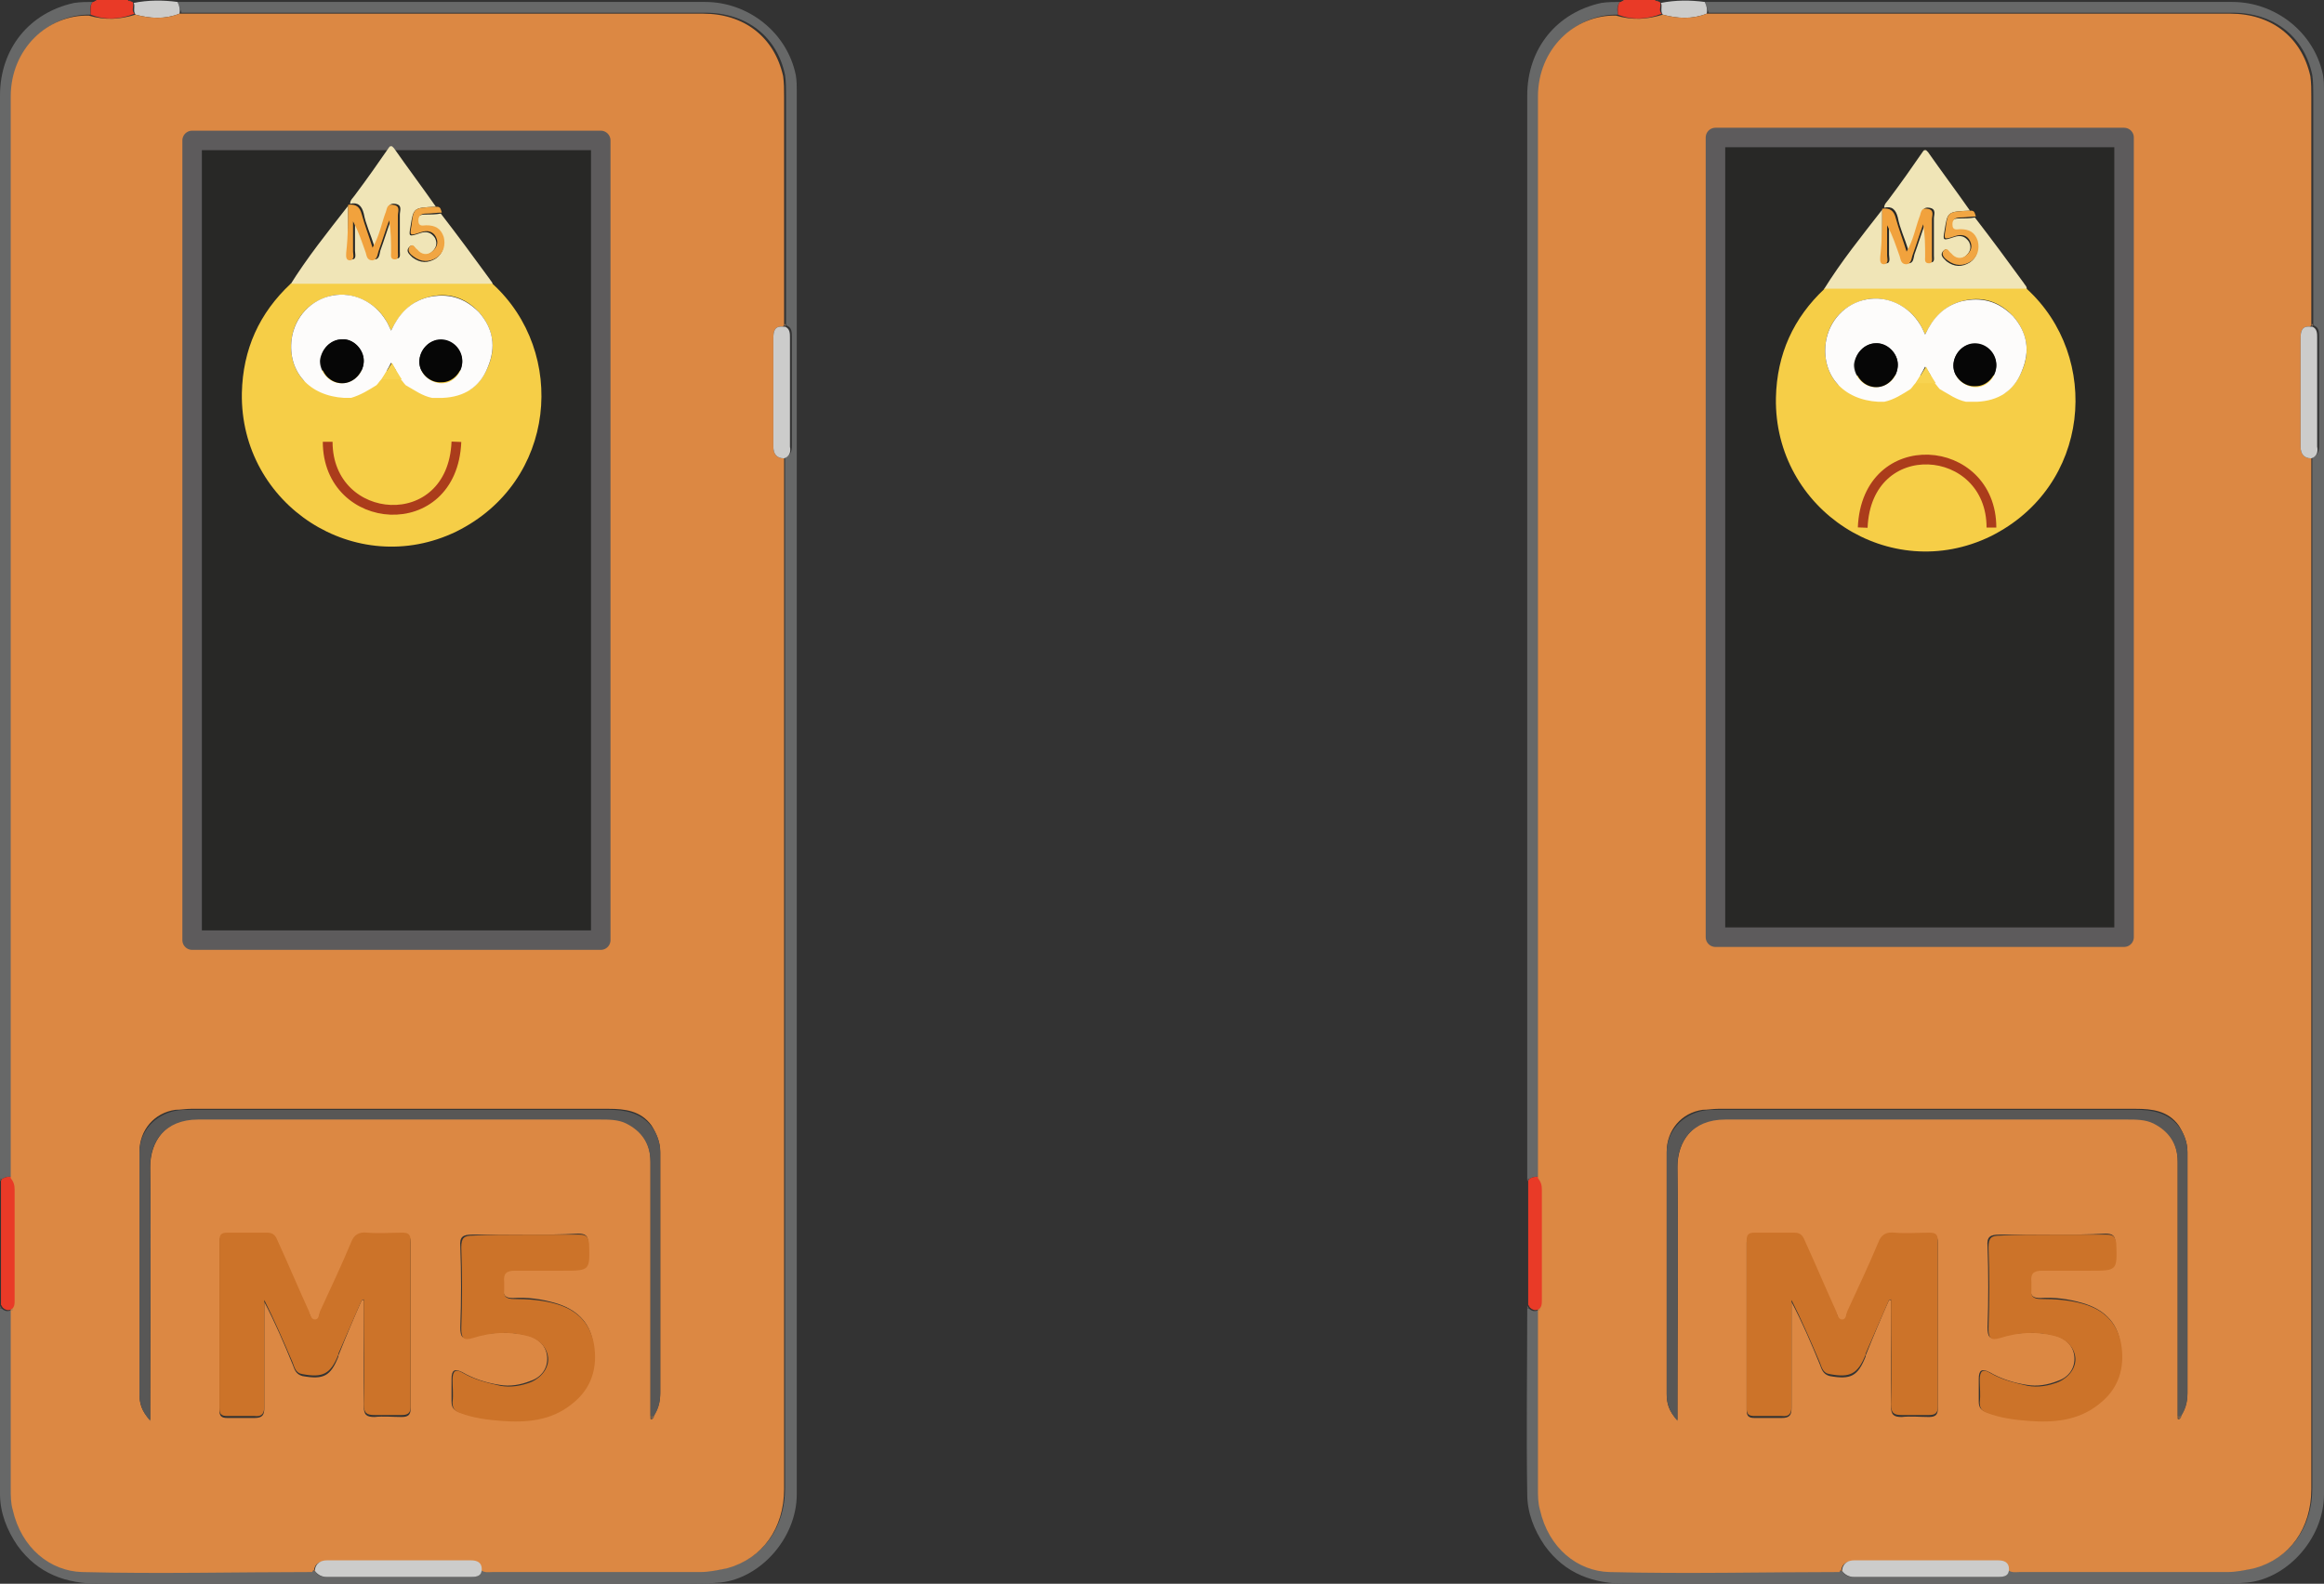 <?xml version="1.0" encoding="utf-8"?>
<!-- Generator: Adobe Illustrator 23.1.1, SVG Export Plug-In . SVG Version: 6.00 Build 0)  -->
<svg version="1.1" xmlns="http://www.w3.org/2000/svg" xmlns:xlink="http://www.w3.org/1999/xlink" x="0px" y="0px"
	 viewBox="0 0 238.3 162.4" style="enable-background:new 0 0 238.3 162.4;" xml:space="preserve">
<rect x="0" y="0" width="238.3" height="162.4" fill="#333333" stroke="none"/>
<style type="text/css">
	.st0{fill:#676868;}
	.st1{fill:#E93A27;}
	.st2{fill:#CCCCCB;}
	.st3{fill:#7A6451;}
	.st4{fill:#595A5A;}
	.st5{fill:#DC8843;}
	.st6{fill:#917259;}
	.st7{fill:#BD7F4D;}
	.st8{fill:#151515;}
	.st9{fill:#CC7329;}
	.st10{fill:#585756;}
	.st11{fill:#282826;stroke:#5D5B5C;stroke-width:2;stroke-linecap:round;stroke-linejoin:round;stroke-miterlimit:10;}
	.st12{display:none;opacity:0.48;}
	.st13{fill:#F0E5B7;}
	.st14{fill:#F6CE47;}
	.st15{fill:#F1A23D;}
	.st16{fill:#F1A643;}
	.st17{fill:#FDFCFB;}
	.st18{fill:#060606;}
	.st19{fill:#F8D350;}
	.st20{fill:none;stroke:#AB3C1B;stroke-miterlimit:10;}
</style>
<g id="Layer_1">
	<g>
		<path class="st0" d="M18.2,0.2c0.3,0,0.7,0,1,0c17.7,0,35.4,0,53.1,0c4.4,0,8.4,3.1,9.3,7.5c0.1,0.6,0.1,1.1,0.1,1.7
			c0,47.9,0,95.9,0,143.8c0,4.7-4,8.9-8.2,9.1c-1.1,0.1-2.2,0.1-3.2,0.1c-20,0-40.1,0-60.1,0c-3.4,0-6.3-1-8.4-3.9
			c-1.1-1.6-1.8-3.4-1.8-5.3c-0.1-6.3,0-12.7,0-19c0.1,0,0.1,0,0.2,0c0.2,0.2,0.5,0.3,0.8,0.2c0.1,0,0.2,0,0.2,0c0,6,0,12.1,0,18.1
			c0,0.7,0.1,1.5,0.2,2.2c0.9,3.9,3.8,6.3,7.1,6.4c7.8,0.2,15.7,0,23.6,0c0.1,0,0.1,0,0.2,0c0.3,0.5,0.7,0.6,1.2,0.6
			c4.9,0,9.9,0,14.8,0c0.5,0,1-0.1,1.1-0.8c0.4,0.2,0.8,0.2,1.2,0.2c7.1,0,14.2,0,21.3,0c0.9,0,1.9-0.1,2.8-0.4
			c3.6-1,5.8-4.1,5.8-8.1c0-35.2,0-70.5,0-105.7c0.6-0.2,0.7-0.7,0.7-1.2c0-3.8,0-7.5,0-11.2c0-0.4,0-0.9-0.5-1.1
			c-0.1-0.1-0.1-0.1-0.1-0.2c0-7.8,0-15.6,0-23.4c0-0.7,0-1.4-0.1-2.1c-0.8-3.9-3.9-6.4-8.2-6.4c-14.4,0-28.7,0-43.1,0
			c-3.6,0-7.1,0-10.6,0C18.5,1,18.4,0.6,18.2,0.2z"/>
		<path class="st0" d="M0,120.9c0-0.4,0-0.7,0-1.1c0-36.7,0-73.3,0-110C0,5,3,1.3,7.6,0.3c0.7-0.1,1.3-0.1,1.9-0.1
			C9.2,0.6,9.2,1,9.3,1.5c-4.2-0.1-8,3.4-8,8.3c0,37,0,73.9,0,110.9c-0.4-0.1-0.8,0-1.1,0.2C0.1,120.9,0.1,120.9,0,120.9z"/>
		<path class="st1" d="M0.2,120.9c0.3-0.2,0.7-0.3,1.1-0.2c0.3,0.3,0.4,0.7,0.4,1.2c0,3.8,0,7.5,0,11.3c0,0.4,0,0.8-0.4,1
			c-0.1,0-0.2,0.1-0.2,0.1c-0.3,0.1-0.6,0-0.8-0.2c-0.1-0.1-0.1-0.2-0.2-0.3c0-4.2,0-8.5,0-12.7C0.1,121.1,0.1,121,0.2,120.9z"/>
		<path class="st1" d="M9.3,1.5c0-0.4-0.1-0.9,0.2-1.3c0.1,0,0.2,0,0.2-0.1c0.1,0,0.1,0,0.2-0.1c1.1,0,2.2,0,3.2,0l0.1,0.1h0.1
			c0.1,0,0.2,0.1,0.3,0.1c0.2,0.4-0.2,0.9,0.2,1.2C12.3,2,10.8,2.1,9.3,1.5z"/>
		<path class="st2" d="M13.9,1.5c-0.3-0.4,0-0.9-0.2-1.2c1.5-0.3,3-0.3,4.5-0.1c0.2,0.4,0.3,0.8,0.2,1.2C16.9,2,15.4,1.9,13.9,1.5z"
			/>
		<path class="st3" d="M10,0.1c-0.1,0-0.1,0-0.2,0.1C9.8,0.1,9.9,0.1,10,0.1z"/>
		<path class="st3" d="M13.4,0.1L13.4,0.1L13.2,0C13.3,0,13.3,0,13.4,0.1z"/>
		<path class="st4" d="M0.2,120.9c-0.1,0.1-0.1,0.2-0.2,0.2c0-0.1,0-0.2,0-0.3C0.1,120.9,0.1,120.9,0.2,120.9z"/>
		<path class="st4" d="M0,133.9c0.1,0.1,0.1,0.2,0.2,0.3c-0.1,0-0.1,0-0.2,0C0,134.1,0,134,0,133.9z"/>
		<path class="st5" d="M13.9,1.5c1.5,0.4,3,0.5,4.5-0.1c3.6,0,7.1,0,10.6,0c14.4,0,28.7,0,43.1,0c4.2,0,7.3,2.4,8.2,6.4
			c0.1,0.7,0.1,1.4,0.1,2.1c0,7.8,0,15.6,0,23.4c0,0.1-0.1,0.1-0.1,0.2c-0.9-0.1-1,0.5-1,1.2c0,3.7,0,7.4,0,11.1
			c0,0.7,0.3,1.2,1.1,1.2c0,35.2,0,70.5,0,105.7c0,4-2.2,7.1-5.8,8.1c-0.9,0.2-1.9,0.4-2.8,0.4c-7.1,0-14.2,0-21.3,0
			c-0.4,0-0.8,0.1-1.2-0.2c-0.1-0.7-0.5-0.9-1.1-0.9c-4.9,0-9.8,0-14.8,0c-0.6,0-1.1,0.2-1.2,0.9c-0.1,0-0.1,0.1-0.2,0.2
			c-7.8,0-15.7,0.2-23.6,0c-3.2-0.1-6.2-2.4-7.1-6.4c-0.2-0.7-0.2-1.4-0.2-2.2c0-6,0-12.1,0-18.1c0-0.1,0-0.1,0-0.2
			c0.4-0.2,0.4-0.6,0.4-1c0-3.8,0-7.5,0-11.3c0-0.5-0.1-0.8-0.4-1.2c0-37,0-73.9,0-110.9c0-4.9,3.8-8.4,8-8.3
			C10.8,2.1,12.3,2,13.9,1.5z M66.7,145.2c0,0.1,0,0.3,0,0.3c0.2,0.1,0.3-0.1,0.3-0.3c0.5-0.7,0.7-1.5,0.7-2.4c0-8.2,0-16.5,0-24.7
			c0-1-0.4-1.9-0.9-2.7c-1.1-1.5-2.7-1.7-4.4-1.7c-14.3,0-28.5,0-42.8,0c-0.5,0-1.1,0.1-1.6,0.1c-2.2,0.3-3.7,2.1-3.7,4.3
			c0,8.3,0,16.5,0,24.8c0,1,0.2,1.8,1.1,2.7c0-0.6,0-1,0-1.4c0-8.1,0.1-16.3,0-24.5c0-2.7,1.6-5,4.9-5c13.8,0,27.5,0,41.3,0
			c0.9,0,1.8,0,2.6,0.4c1.6,0.8,2.5,2.1,2.5,4C66.7,127.9,66.7,136.6,66.7,145.2z M20.2,55.1c0,13.3,0,26.7,0,40
			c0,1,0.3,1.2,1.2,1.2c12.9,0,25.8,0,38.7,0c0.9,0,1.2-0.2,1.2-1.2c0-26.6,0-53.3,0-79.9c0-1-0.2-1.2-1.2-1.2
			c-12.9,0-25.8,0-38.7,0c-0.9,0-1.3,0.2-1.3,1.2C20.2,28.6,20.2,41.8,20.2,55.1z M37.1,133.3c0.1,0,0.2,0,0.2,0.1c0,0.4,0,0.7,0,1
			c0,3.3,0,6.5,0,9.8c0,0.9,0.3,1.1,1.1,1.1c0.9-0.1,1.9,0,2.8,0c0.6,0,0.9-0.2,0.9-0.8c0-5.7,0-11.4,0-17.1c0-0.7-0.3-0.9-0.9-0.8
			c-1.2,0-2.3,0.1-3.5,0c-0.8,0-1.3,0.2-1.7,1c-1,2.4-2.1,4.8-3.2,7.1c-0.1,0.3-0.1,0.8-0.5,0.8s-0.4-0.5-0.6-0.8
			c-1.1-2.4-2.2-4.8-3.2-7.2c-0.2-0.5-0.4-0.9-1.1-0.9c-1.4,0-2.8,0-4.1,0c-0.5,0-0.8,0.2-0.8,0.8c0,5.7,0,11.5,0,17.2
			c0,0.6,0.2,0.8,0.8,0.8c0.9,0,1.9,0,2.8,0c0.8,0,1-0.3,1-1c0-3.3,0-6.6,0-9.9c0-0.3,0-0.7,0-1c1.1,2.1,2,4.2,2.9,6.4
			c0.2,0.5,0.3,1,1,1.2c2.2,0.4,2.9,0,3.7-2V139C35.5,137,36.3,135.1,37.1,133.3z M53.8,126.6c-1.8,0-3.6,0-5.4,0
			c-0.9,0-1.3,0.2-1.2,1.2c0.1,2.8,0.1,5.5,0,8.3c0,1,0.2,1.3,1.2,1c1.8-0.5,3.7-0.6,5.6-0.2c1.2,0.3,2,1.1,2.1,2.2
			c0.1,1.1-0.5,2.1-1.7,2.5c-1,0.4-2.1,0.6-3.2,0.4c-1.3-0.2-2.6-0.6-3.8-1.3c-0.8-0.4-1.1-0.2-1.1,0.7c0,0.8,0,1.5,0,2.3
			c0,0.6,0.2,0.9,0.8,1.1c1.4,0.5,2.8,0.7,4.2,0.8c2.6,0.2,5.1,0,7.2-1.7c2.1-1.6,2.6-3.8,2.3-6.2c-0.3-2.2-1.8-3.5-3.9-4.1
			c-1.4-0.4-2.8-0.6-4.3-0.5c-0.7,0-1-0.2-1-0.9c0-0.2,0-0.5,0-0.8c-0.1-0.9,0.2-1.2,1.1-1.2c1.6,0.1,3.3,0,4.9,0
			c2.8,0,2.8,0,2.7-2.8c0-0.7-0.3-0.9-1-0.9C57.6,126.6,55.7,126.6,53.8,126.6z"/>
		<path class="st2" d="M32.3,160.9c0.1-0.6,0.6-0.9,1.2-0.9c4.9,0,9.8,0,14.8,0c0.6,0,1.1,0.2,1.1,0.9s-0.5,0.8-1.1,0.8
			c-4.9,0-9.9,0-14.8,0c-0.5,0-0.9-0.2-1.2-0.6C32.3,161.1,32.3,161,32.3,160.9z"/>
		<path class="st2" d="M80.4,47c-0.8,0-1.1-0.5-1.1-1.2c0-3.7,0-7.4,0-11.1c0-0.7,0.1-1.3,1-1.2c0.1,0,0.1,0,0.2,0
			c0.5,0.2,0.5,0.7,0.5,1.1c0,3.8,0,7.5,0,11.2C81.1,46.3,81,46.8,80.4,47z"/>
		<path class="st6" d="M80.6,33.4c-0.1,0-0.1,0-0.2,0c0-0.1,0-0.1,0.1-0.2C80.5,33.3,80.6,33.3,80.6,33.4z"/>
		<path class="st7" d="M1.3,134.2c0,0.1,0,0.1,0,0.2c-0.1,0-0.2,0-0.2,0C1.1,134.3,1.2,134.2,1.3,134.2z"/>
		<path class="st7" d="M32.3,160.9c0,0.1,0,0.1,0,0.2c-0.1,0-0.1,0-0.2,0C32.2,161,32.3,161,32.3,160.9z"/>
		<path class="st8" d="M20.2,55.1c0-13.3,0-26.5,0-39.8c0-1,0.3-1.2,1.3-1.2c12.9,0,25.8,0,38.7,0c0.9,0,1.2,0.2,1.2,1.2
			c0,26.6,0,53.3,0,79.9c0,1-0.3,1.2-1.2,1.2c-12.9,0-25.8,0-38.7,0c-1,0-1.2-0.2-1.2-1.2C20.2,81.8,20.2,68.4,20.2,55.1z"/>
		<path class="st9" d="M37.1,133.3c-0.8,1.8-1.6,3.7-2.4,5.5v0.1c-0.8,2-1.6,2.4-3.7,2c-0.7-0.1-0.8-0.7-1-1.2
			c-0.9-2.1-1.8-4.2-2.9-6.4c0,0.3,0,0.7,0,1c0,3.3,0,6.6,0,9.9c0,0.7-0.2,1.1-1,1c-0.9,0-1.9,0-2.8,0c-0.6,0-0.8-0.2-0.8-0.8
			c0-5.7,0-11.5,0-17.2c0-0.6,0.2-0.8,0.8-0.8c1.4,0,2.8,0,4.1,0c0.7,0,0.9,0.4,1.1,0.9c1.1,2.4,2.1,4.8,3.2,7.2
			c0.1,0.3,0.2,0.8,0.6,0.8s0.4-0.5,0.5-0.8c1.1-2.4,2.2-4.7,3.2-7.1c0.3-0.8,0.8-1.1,1.7-1c1.2,0.1,2.3,0,3.5,0
			c0.6,0,0.9,0.1,0.9,0.8c0,5.7,0,11.4,0,17.1c0,0.6-0.3,0.8-0.9,0.8c-0.9,0-1.9,0-2.8,0c-0.8,0-1.1-0.2-1.1-1.1
			c0.1-3.3,0-6.5,0-9.8c0-0.4,0-0.7,0-1C37.3,133.3,37.2,133.3,37.1,133.3z"/>
		<path class="st9" d="M53.8,126.6c1.9,0,3.8,0,5.6,0c0.7,0,0.9,0.2,1,0.9c0.1,2.8,0.1,2.8-2.7,2.8c-1.6,0-3.3,0-4.9,0
			c-0.9,0-1.2,0.3-1.1,1.2c0,0.2,0,0.5,0,0.8c-0.1,0.7,0.3,0.9,1,0.9c1.4,0,2.9,0.1,4.3,0.5c2.1,0.6,3.5,1.9,3.9,4.1
			c0.4,2.4-0.2,4.6-2.3,6.2c-2.1,1.7-4.7,1.9-7.2,1.7c-1.4-0.1-2.9-0.3-4.2-0.8c-0.6-0.2-0.8-0.5-0.8-1.1c0.1-0.8,0-1.5,0-2.3
			c0-0.9,0.3-1.2,1.1-0.7c1.2,0.7,2.5,1,3.8,1.3c1.1,0.2,2.2,0,3.2-0.4c1.1-0.5,1.8-1.5,1.7-2.5s-0.9-1.9-2.1-2.2
			c-1.9-0.5-3.7-0.4-5.6,0.2c-1,0.3-1.2,0-1.2-1c0.1-2.8,0.1-5.5,0-8.3c0-1,0.3-1.2,1.2-1.2C50.2,126.6,52,126.6,53.8,126.6z"/>
		<path class="st10" d="M66.7,145.2c0-8.7,0-17.3,0-26c0-1.9-0.9-3.2-2.5-4c-0.8-0.4-1.8-0.4-2.6-0.4c-13.8,0-27.5,0-41.3,0
			c-3.4,0-5,2.3-4.9,5c0.1,8.1,0,16.3,0,24.5c0,0.4,0,0.8,0,1.4c-0.8-0.9-1.1-1.8-1.1-2.7c0-8.3,0-16.5,0-24.8
			c0-2.2,1.6-3.9,3.7-4.3c0.5-0.1,1.1-0.1,1.6-0.1c14.3,0,28.5,0,42.8,0c1.7,0,3.3,0.3,4.4,1.7c0.6,0.8,0.9,1.7,0.9,2.7
			c0,8.2,0,16.5,0,24.7c0,0.9-0.2,1.6-0.7,2.4C67,145.2,66.9,145.2,66.7,145.2z"/>
		<path class="st3" d="M66.7,145.2c0.1,0,0.2,0,0.4,0c-0.1,0.2-0.1,0.3-0.3,0.3C66.7,145.5,66.8,145.3,66.7,145.2z"/>
	</g>
	<rect x="19.7" y="14.4" class="st11" width="41.9" height="82"/>
	<g class="st12">
	</g>
	<g id="Layer_3">
	</g>
	<g>
		<path class="st0" d="M174.8,0.2c0.3,0,0.7,0,1,0c17.7,0,35.4,0,53.1,0c4.4,0,8.4,3.1,9.3,7.5c0.1,0.6,0.1,1.1,0.1,1.7
			c0,47.9,0,95.9,0,143.8c0,4.7-4,8.9-8.2,9.1c-1.1,0.1-2.2,0.1-3.2,0.1c-20,0-40.1,0-60.1,0c-3.4,0-6.3-1-8.4-3.9
			c-1.1-1.6-1.8-3.4-1.8-5.3c-0.1-6.3,0-12.7,0-19c0.1,0,0.1,0,0.2,0c0.2,0.2,0.5,0.3,0.8,0.2c0.1,0,0.2,0,0.2,0c0,6,0,12.1,0,18.1
			c0,0.7,0.1,1.5,0.2,2.2c0.9,3.9,3.8,6.3,7.1,6.4c7.8,0.2,15.7,0,23.6,0c0.1,0,0.1,0,0.2,0c0.3,0.5,0.7,0.6,1.2,0.6
			c4.9,0,9.9,0,14.8,0c0.5,0,1-0.1,1.1-0.8c0.4,0.2,0.8,0.2,1.2,0.2c7.1,0,14.2,0,21.3,0c0.9,0,1.9-0.1,2.8-0.4
			c3.6-1,5.8-4.1,5.8-8.1c0-35.2,0-70.5,0-105.7c0.6-0.2,0.7-0.7,0.7-1.2c0-3.8,0-7.5,0-11.2c0-0.4,0-0.9-0.5-1.1
			c-0.1-0.1-0.1-0.1-0.1-0.2c0-7.8,0-15.6,0-23.4c0-0.7,0-1.4-0.1-2.1c-0.8-3.9-3.9-6.4-8.2-6.4c-14.4,0-28.7,0-43.1,0
			c-3.6,0-7.1,0-10.6,0C175.1,1,175,0.6,174.8,0.2z"/>
		<path class="st0" d="M156.6,120.9c0-0.4,0-0.7,0-1.1c0-36.7,0-73.3,0-110c0-4.8,3-8.5,7.6-9.5c0.7-0.1,1.3-0.1,1.9-0.1
			c-0.3,0.4-0.3,0.8-0.2,1.3c-4.2-0.1-8,3.4-8,8.3c0,37,0,73.9,0,110.9c-0.4-0.1-0.8,0-1.1,0.2C156.7,120.9,156.7,120.9,156.6,120.9
			z"/>
		<path class="st1" d="M156.8,120.9c0.3-0.2,0.7-0.3,1.1-0.2c0.3,0.3,0.4,0.7,0.4,1.2c0,3.8,0,7.5,0,11.3c0,0.4,0,0.8-0.4,1
			c-0.1,0-0.2,0.1-0.2,0.1c-0.3,0.1-0.6,0-0.8-0.2c-0.1-0.1-0.1-0.2-0.2-0.3c0-4.2,0-8.5,0-12.7C156.7,121.1,156.7,121,156.8,120.9z
			"/>
		<path class="st1" d="M165.9,1.5c0-0.4-0.1-0.9,0.2-1.3c0.1,0,0.2,0,0.2-0.1c0.1,0,0.1,0,0.2-0.1c1.1,0,2.2,0,3.2,0l0.1,0.1h0.1
			c0.1,0,0.2,0.1,0.3,0.1c0.2,0.4-0.2,0.9,0.2,1.2C168.9,2,167.4,2.1,165.9,1.5z"/>
		<path class="st2" d="M170.5,1.5c-0.3-0.4,0-0.9-0.2-1.2c1.5-0.3,3-0.3,4.5-0.1c0.2,0.4,0.3,0.8,0.2,1.2C173.5,2,172,1.9,170.5,1.5
			z"/>
		<path class="st3" d="M166.6,0.1c-0.1,0-0.1,0-0.2,0.1C166.4,0.1,166.5,0.1,166.6,0.1z"/>
		<path class="st3" d="M170,0.1L170,0.1L169.8,0C169.9,0,169.9,0,170,0.1z"/>
		<path class="st4" d="M156.8,120.9c-0.1,0.1-0.1,0.2-0.2,0.2c0-0.1,0-0.2,0-0.3C156.7,120.9,156.7,120.9,156.8,120.9z"/>
		<path class="st4" d="M156.6,133.9c0.1,0.1,0.1,0.2,0.2,0.3c-0.1,0-0.1,0-0.2,0C156.6,134.1,156.6,134,156.6,133.9z"/>
		<path class="st5" d="M170.5,1.5c1.5,0.4,3,0.5,4.5-0.1c3.6,0,7.1,0,10.6,0c14.4,0,28.7,0,43.1,0c4.2,0,7.3,2.4,8.2,6.4
			c0.1,0.7,0.1,1.4,0.1,2.1c0,7.8,0,15.6,0,23.4c0,0.1-0.1,0.1-0.1,0.2c-0.9-0.1-1,0.5-1,1.2c0,3.7,0,7.4,0,11.1
			c0,0.7,0.3,1.2,1.1,1.2c0,35.2,0,70.5,0,105.7c0,4-2.2,7.1-5.8,8.1c-0.9,0.2-1.9,0.4-2.8,0.4c-7.1,0-14.2,0-21.3,0
			c-0.4,0-0.8,0.1-1.2-0.2c-0.1-0.7-0.5-0.9-1.1-0.9c-4.9,0-9.8,0-14.8,0c-0.6,0-1.1,0.2-1.2,0.9c-0.1,0-0.1,0.1-0.2,0.2
			c-7.8,0-15.7,0.2-23.6,0c-3.2-0.1-6.2-2.4-7.1-6.4c-0.2-0.7-0.2-1.4-0.2-2.2c0-6,0-12.1,0-18.1c0-0.1,0-0.1,0-0.2
			c0.4-0.2,0.4-0.6,0.4-1c0-3.8,0-7.5,0-11.3c0-0.5-0.1-0.8-0.4-1.2c0-37,0-73.9,0-110.9c0-4.9,3.8-8.4,8-8.3
			C167.4,2.1,168.9,2,170.5,1.5z M223.3,145.2c0,0.1,0,0.3,0,0.3c0.2,0.1,0.3-0.1,0.3-0.3c0.5-0.7,0.7-1.5,0.7-2.4
			c0-8.2,0-16.5,0-24.7c0-1-0.4-1.9-0.9-2.7c-1.1-1.5-2.7-1.7-4.4-1.7c-14.3,0-28.5,0-42.8,0c-0.5,0-1.1,0.1-1.6,0.1
			c-2.2,0.3-3.7,2.1-3.7,4.3c0,8.3,0,16.5,0,24.8c0,1,0.2,1.8,1.1,2.7c0-0.6,0-1,0-1.4c0-8.1,0.1-16.3,0-24.5c0-2.7,1.6-5,4.9-5
			c13.8,0,27.5,0,41.3,0c0.9,0,1.8,0,2.6,0.4c1.6,0.8,2.5,2.1,2.5,4C223.3,127.9,223.3,136.6,223.3,145.2z M176.8,55.1
			c0,13.3,0,26.7,0,40c0,1,0.3,1.2,1.2,1.2c12.9,0,25.8,0,38.7,0c0.9,0,1.2-0.2,1.2-1.2c0-26.6,0-53.3,0-79.9c0-1-0.2-1.2-1.2-1.2
			c-12.9,0-25.8,0-38.7,0c-0.9,0-1.3,0.2-1.3,1.2C176.8,28.6,176.8,41.8,176.8,55.1z M193.7,133.3c0.1,0,0.2,0,0.2,0.1
			c0,0.4,0,0.7,0,1c0,3.3,0,6.5,0,9.8c0,0.9,0.3,1.1,1.1,1.1c0.9-0.1,1.9,0,2.8,0c0.6,0,0.9-0.2,0.9-0.8c0-5.7,0-11.4,0-17.1
			c0-0.7-0.3-0.9-0.9-0.8c-1.2,0-2.3,0.1-3.5,0c-0.8,0-1.3,0.2-1.7,1c-1,2.4-2.1,4.8-3.2,7.1c-0.1,0.3-0.1,0.8-0.5,0.8
			c-0.4,0-0.4-0.5-0.6-0.8c-1.1-2.4-2.2-4.8-3.2-7.2c-0.2-0.5-0.4-0.9-1.1-0.9c-1.4,0-2.8,0-4.1,0c-0.5,0-0.8,0.2-0.8,0.8
			c0,5.7,0,11.5,0,17.2c0,0.6,0.2,0.8,0.8,0.8c0.9,0,1.9,0,2.8,0c0.8,0,1-0.3,1-1c0-3.3,0-6.6,0-9.9c0-0.3,0-0.7,0-1
			c1.1,2.1,2,4.2,2.9,6.4c0.2,0.5,0.3,1,1,1.2c2.2,0.4,2.9,0,3.7-2V139C192.1,137,192.9,135.1,193.7,133.3z M210.4,126.6
			c-1.8,0-3.6,0-5.4,0c-0.9,0-1.3,0.2-1.2,1.2c0.1,2.8,0.1,5.5,0,8.3c0,1,0.2,1.3,1.2,1c1.8-0.5,3.7-0.6,5.6-0.2
			c1.2,0.3,2,1.1,2.1,2.2c0.1,1.1-0.5,2.1-1.7,2.5c-1,0.4-2.1,0.6-3.2,0.4c-1.3-0.2-2.6-0.6-3.8-1.3c-0.8-0.4-1.1-0.2-1.1,0.7
			c0,0.8,0,1.5,0,2.3c0,0.6,0.2,0.9,0.8,1.1c1.4,0.5,2.8,0.7,4.2,0.8c2.6,0.2,5.1,0,7.2-1.7c2.1-1.6,2.6-3.8,2.3-6.2
			c-0.3-2.2-1.8-3.5-3.9-4.1c-1.4-0.4-2.8-0.6-4.3-0.5c-0.7,0-1-0.2-1-0.9c0-0.2,0-0.5,0-0.8c-0.1-0.9,0.2-1.2,1.1-1.2
			c1.6,0.1,3.3,0,4.9,0c2.8,0,2.8,0,2.7-2.8c0-0.7-0.3-0.9-1-0.9C214.2,126.6,212.3,126.6,210.4,126.6z"/>
		<path class="st2" d="M188.9,160.9c0.1-0.6,0.6-0.9,1.2-0.9c4.9,0,9.8,0,14.8,0c0.6,0,1.1,0.2,1.1,0.9s-0.5,0.8-1.1,0.8
			c-4.9,0-9.9,0-14.8,0c-0.5,0-0.9-0.2-1.2-0.6C188.9,161.1,188.9,161,188.9,160.9z"/>
		<path class="st2" d="M237,47c-0.8,0-1.1-0.5-1.1-1.2c0-3.7,0-7.4,0-11.1c0-0.7,0.1-1.3,1-1.2c0.1,0,0.1,0,0.2,0
			c0.5,0.2,0.5,0.7,0.5,1.1c0,3.8,0,7.5,0,11.2C237.7,46.3,237.6,46.8,237,47z"/>
		<path class="st6" d="M237.2,33.4c-0.1,0-0.1,0-0.2,0c0-0.1,0-0.1,0.1-0.2C237.1,33.3,237.2,33.3,237.2,33.4z"/>
		<path class="st7" d="M157.9,134.2c0,0.1,0,0.1,0,0.2c-0.1,0-0.2,0-0.2,0C157.7,134.3,157.8,134.2,157.9,134.2z"/>
		<path class="st7" d="M188.9,160.9c0,0.1,0,0.1,0,0.2c-0.1,0-0.1,0-0.2,0C188.8,161,188.9,161,188.9,160.9z"/>
		<path class="st9" d="M193.7,133.3c-0.8,1.8-1.6,3.7-2.4,5.5v0.1c-0.8,2-1.6,2.4-3.7,2c-0.7-0.1-0.8-0.7-1-1.2
			c-0.9-2.1-1.8-4.2-2.9-6.4c0,0.3,0,0.7,0,1c0,3.3,0,6.6,0,9.9c0,0.7-0.2,1.1-1,1c-0.9,0-1.9,0-2.8,0c-0.6,0-0.8-0.2-0.8-0.8
			c0-5.7,0-11.5,0-17.2c0-0.6,0.2-0.8,0.8-0.8c1.4,0,2.8,0,4.1,0c0.7,0,0.9,0.4,1.1,0.9c1.1,2.4,2.1,4.8,3.2,7.2
			c0.1,0.3,0.2,0.8,0.6,0.8c0.4,0,0.4-0.5,0.5-0.8c1.1-2.4,2.2-4.7,3.2-7.1c0.3-0.8,0.8-1.1,1.7-1c1.2,0.1,2.3,0,3.5,0
			c0.6,0,0.9,0.1,0.9,0.8c0,5.7,0,11.4,0,17.1c0,0.6-0.3,0.8-0.9,0.8c-0.9,0-1.9,0-2.8,0c-0.8,0-1.1-0.2-1.1-1.1
			c0.1-3.3,0-6.5,0-9.8c0-0.4,0-0.7,0-1C193.9,133.3,193.8,133.3,193.7,133.3z"/>
		<path class="st9" d="M210.4,126.6c1.9,0,3.8,0,5.6,0c0.7,0,0.9,0.2,1,0.9c0.1,2.8,0.1,2.8-2.7,2.8c-1.6,0-3.3,0-4.9,0
			c-0.9,0-1.2,0.3-1.1,1.2c0,0.2,0,0.5,0,0.8c-0.1,0.7,0.3,0.9,1,0.9c1.4,0,2.9,0.1,4.3,0.5c2.1,0.6,3.5,1.9,3.9,4.1
			c0.4,2.4-0.2,4.6-2.3,6.2c-2.1,1.7-4.7,1.9-7.2,1.7c-1.4-0.1-2.9-0.3-4.2-0.8c-0.6-0.2-0.8-0.5-0.8-1.1c0.1-0.8,0-1.5,0-2.3
			c0-0.9,0.3-1.2,1.1-0.7c1.2,0.7,2.5,1,3.8,1.3c1.1,0.2,2.2,0,3.2-0.4c1.1-0.5,1.8-1.5,1.7-2.5c-0.1-1-0.9-1.9-2.1-2.2
			c-1.9-0.5-3.7-0.4-5.6,0.2c-1,0.3-1.2,0-1.2-1c0.1-2.8,0.1-5.5,0-8.3c0-1,0.3-1.2,1.2-1.2C206.8,126.6,208.6,126.6,210.4,126.6z"
			/>
		<path class="st10" d="M223.3,145.2c0-8.7,0-17.3,0-26c0-1.9-0.9-3.2-2.5-4c-0.8-0.4-1.8-0.4-2.6-0.4c-13.8,0-27.5,0-41.3,0
			c-3.4,0-5,2.3-4.9,5c0.1,8.1,0,16.3,0,24.5c0,0.4,0,0.8,0,1.4c-0.8-0.9-1.1-1.8-1.1-2.7c0-8.3,0-16.5,0-24.8
			c0-2.2,1.6-3.9,3.7-4.3c0.5-0.1,1.1-0.1,1.6-0.1c14.3,0,28.5,0,42.8,0c1.7,0,3.3,0.3,4.4,1.7c0.6,0.8,0.9,1.7,0.9,2.7
			c0,8.2,0,16.5,0,24.7c0,0.9-0.2,1.6-0.7,2.4C223.6,145.2,223.5,145.2,223.3,145.2z"/>
		<path class="st3" d="M223.3,145.2c0.1,0,0.2,0,0.4,0c-0.1,0.2-0.1,0.3-0.3,0.3C223.3,145.5,223.4,145.3,223.3,145.2z"/>
	</g>
	<rect x="175.9" y="14.1" class="st11" width="41.9" height="82"/>
</g>
<g id="Layer_2">
</g>
<g id="Layer_3_1_">
	<g>
		<path class="st13" d="M40,15c0.1,0,0.1,0,0.2,0c0.1,0.1,0.2,0.2,0.2,0.2c1.4,2,2.9,4,4.3,6c-2.3,0.1-2.3,0.1-2.6,2
			c-0.2,1.1-0.2,1.1,1,0.7c0.6-0.2,1.1-0.1,1.5,0.5c0.3,0.6,0.1,1.1-0.4,1.5c-0.5,0.4-1.1,0.3-1.5-0.2c-0.2-0.3-0.4-0.8-0.8-0.3
			c-0.3,0.4,0.1,0.7,0.4,1c0.8,0.6,1.6,0.6,2.4,0.1c0.7-0.5,0.9-1.2,0.7-2.1c-0.2-0.9-0.9-1.2-1.8-1.2c-0.4,0-0.8,0.2-0.8-0.5
			c0-0.6,0.3-0.7,0.8-0.7c0.5,0,1.1,0,1.6-0.1c1.7,2.2,3.4,4.5,5,6.7c0.1,0.2,0.4,0.4,0.3,0.7c-6.9,0-13.8,0-20.8,0
			c1.8-2.9,3.9-5.5,6-8.2c0,1.6,0,3.1,0,4.7c0,0.3-0.2,0.9,0.4,0.8c0.5,0,0.3-0.6,0.3-0.9c0-1,0-2.1,0-3.1c0.5,1.1,0.9,2.1,1.3,3.2
			c0.1,0.3,0.1,0.8,0.7,0.8c0.5,0,0.5-0.5,0.6-0.9c0.4-1.1,0.7-2.1,1.1-3.2c0.2,1.1,0.1,2.2,0.2,3.3c0,0.3-0.2,0.7,0.4,0.7
			c0.4,0,0.3-0.4,0.3-0.7c0-1.3,0-2.5,0-3.8c0-0.4,0.3-1-0.5-1.1c-0.7-0.1-0.7,0.5-0.8,0.9c-0.4,1.1-0.7,2.3-1.3,3.5
			c-0.4-1.3-0.9-2.3-1.1-3.4c-0.2-0.8-0.6-1.2-1.4-1c0-0.4,0.3-0.6,0.5-0.9c1.2-1.6,2.4-3.3,3.5-4.9C39.9,15.1,40,15,40,15z"/>
		<rect x="31.2" y="38" class="st14" width="17" height="14.5"/>
		<path class="st14" d="M50.5,29.1c7.7,7,6.6,20.3-3.7,25.4c-10.3,5-22.2-2.7-22-14.2c0.1-4.5,1.8-8.2,5-11.2
			C36.7,29.1,43.6,29.1,50.5,29.1z M45,40.8c0.1,0,0.3,0,0.4,0c2.2-0.1,3.8-1.2,4.6-3.1c0.9-2,0.6-4-0.9-5.7
			c-1.4-1.5-3.2-2.1-5.3-1.5c-1.8,0.5-2.9,1.8-3.7,3.4c-0.2-0.4-0.3-0.7-0.5-1c-1.1-1.9-3.4-3-5.5-2.6c-2.3,0.5-3.9,2.2-4.2,4.5
			c-0.4,3.3,1.8,5.8,5.4,6c-0.1,0.1-0.2,0.3-0.3,0.4c-1.8,2.2-2.2,4.6-1.1,7.1c1.1,2.7,3.3,4.1,6.2,4.2c2.7,0,4.8-1.2,6.1-3.7
			C47.6,45.9,47.1,43.2,45,40.8z"/>
		<path class="st15" d="M35.7,21c0.8-0.1,1.2,0.2,1.4,1c0.3,1.1,0.7,2.1,1.1,3.4c0.7-1.2,0.9-2.4,1.3-3.5c0.2-0.4,0.1-1,0.8-0.9
			c0.8,0.1,0.5,0.7,0.5,1.1c0,1.3,0,2.5,0,3.8c0,0.3,0.1,0.7-0.3,0.7c-0.5,0-0.4-0.4-0.4-0.7c0-1.1,0-2.2-0.2-3.3
			c-0.4,1.1-0.7,2.1-1.1,3.2c-0.1,0.3-0.1,0.8-0.6,0.9c-0.6,0-0.6-0.5-0.7-0.8c-0.4-1.1-0.7-2.1-1.3-3.2c0,1,0,2.1,0,3.1
			c0,0.3,0.2,0.8-0.3,0.9c-0.5,0-0.4-0.5-0.4-0.8C35.7,24.1,35.7,22.5,35.7,21C35.7,21,35.7,21,35.7,21z"/>
		<path class="st16" d="M44.8,21.2c0.4,0,0.4,0.3,0.5,0.6c-0.5,0-1.1,0.1-1.6,0.1c-0.5,0-0.8,0.2-0.8,0.7c0,0.7,0.5,0.5,0.8,0.5
			c0.9,0,1.5,0.3,1.8,1.2c0.2,0.8,0,1.6-0.7,2.1c-0.8,0.5-1.6,0.5-2.4-0.1c-0.3-0.2-0.7-0.6-0.4-1c0.4-0.4,0.5,0.1,0.8,0.3
			c0.4,0.5,1,0.6,1.5,0.2c0.5-0.4,0.7-0.9,0.4-1.5c-0.3-0.6-0.9-0.7-1.5-0.5c-1.2,0.4-1.2,0.4-1-0.7C42.4,21.3,42.4,21.3,44.8,21.2z
			"/>
		<path class="st17" d="M35.3,40.8c-3.6-0.2-5.8-2.7-5.4-6c0.3-2.3,2-4.1,4.2-4.5c2.1-0.4,4.3,0.6,5.5,2.6c0.2,0.3,0.3,0.6,0.5,1
			c0.8-1.7,1.9-2.9,3.7-3.4c2.1-0.5,3.8,0,5.3,1.5c1.5,1.7,1.8,3.6,0.9,5.7c-0.8,2-2.4,3-4.6,3.1c-0.1,0-0.3,0-0.4,0
			c-0.2,0-0.5,0-0.7,0c-1-0.2-1.8-0.8-2.7-1.3c-0.2-0.2-0.3-0.4-0.5-0.6c-0.3-0.6-0.6-1.1-1-1.7c-0.3,0.6-0.6,1.1-1,1.7
			c-0.2,0.2-0.3,0.4-0.5,0.6C37.8,40,37,40.5,36,40.8C35.8,40.8,35.5,40.8,35.3,40.8z M43,37.1c0,1.2,1.1,2.2,2.3,2.2
			c1.2,0,2.1-1.1,2.1-2.2c0-1.2-1.1-2.3-2.2-2.2C44,34.8,43,35.9,43,37.1z M37.3,37c0-1.2-1.1-2.3-2.3-2.2c-1.1,0-2.1,1.1-2.2,2.2
			c0,1.2,1,2.3,2.2,2.3C36.3,39.3,37.3,38.2,37.3,37z"/>
		<path class="st18" d="M43,37.1c0-1.2,1-2.3,2.2-2.3c1.2,0,2.2,1,2.2,2.2c0,1.2-1,2.2-2.1,2.2C44.1,39.3,43,38.3,43,37.1z"/>
		<path class="st18" d="M37.3,37c0,1.2-1,2.3-2.2,2.3c-1.2,0-2.2-1-2.2-2.3c0-1.2,1-2.2,2.2-2.2C36.2,34.7,37.3,35.8,37.3,37z"/>
		<path class="st19" d="M39.2,38.9c0.3-0.6,0.6-1.1,1-1.7c0.3,0.6,0.6,1.1,1,1.7C40.5,38.9,39.8,38.9,39.2,38.9z"/>
		<path class="st20" d="M33.6,45.3c0,8.8,12.8,9.8,13.2,0"/>
	</g>
	<g>
		<path class="st13" d="M197.3,15.4c0.1,0,0.1,0,0.2,0c0.1,0.1,0.2,0.2,0.2,0.2c1.4,2,2.9,4,4.3,6c-2.3,0.1-2.3,0.1-2.6,2
			c-0.2,1.1-0.2,1.1,1,0.7c0.6-0.2,1.1-0.1,1.5,0.5c0.3,0.6,0.1,1.1-0.4,1.5c-0.5,0.4-1.1,0.3-1.5-0.2c-0.2-0.3-0.4-0.8-0.8-0.3
			c-0.3,0.4,0.1,0.7,0.4,1c0.8,0.6,1.6,0.6,2.4,0.1c0.7-0.5,0.9-1.2,0.7-2.1c-0.2-0.9-0.9-1.2-1.8-1.2c-0.4,0-0.8,0.2-0.8-0.5
			c0-0.6,0.3-0.7,0.8-0.7c0.5,0,1.1,0,1.6-0.1c1.7,2.2,3.4,4.5,5,6.7c0.1,0.2,0.4,0.4,0.3,0.7c-6.9,0-13.8,0-20.8,0
			c1.8-2.9,3.9-5.5,6-8.2c0,1.6,0,3.1,0,4.7c0,0.3-0.2,0.9,0.4,0.8c0.5,0,0.3-0.6,0.3-0.9c0-1,0-2.1,0-3.1c0.5,1.1,0.9,2.1,1.3,3.2
			c0.1,0.3,0.1,0.8,0.7,0.8c0.5,0,0.5-0.5,0.6-0.9c0.4-1.1,0.7-2.1,1.1-3.2c0.2,1.1,0.1,2.2,0.2,3.3c0,0.3-0.2,0.7,0.4,0.7
			c0.4,0,0.3-0.4,0.3-0.7c0-1.3,0-2.5,0-3.8c0-0.4,0.3-1-0.5-1.1c-0.7-0.1-0.7,0.5-0.8,0.9c-0.4,1.1-0.7,2.3-1.3,3.5
			c-0.4-1.3-0.9-2.3-1.1-3.4c-0.2-0.8-0.6-1.2-1.4-1c0-0.4,0.3-0.6,0.5-0.9c1.2-1.6,2.4-3.3,3.5-4.9
			C197.2,15.5,197.2,15.5,197.3,15.4z"/>
		<rect x="188.5" y="38.5" class="st14" width="17" height="14.5"/>
		<path class="st14" d="M207.8,29.6c7.7,7,6.6,20.3-3.7,25.4c-10.3,5-22.2-2.7-22-14.2c0.1-4.5,1.8-8.2,5-11.2
			C194,29.6,200.9,29.6,207.8,29.6z M202.3,41.2c0.1,0,0.3,0,0.4,0c2.2-0.1,3.8-1.2,4.6-3.1c0.9-2,0.6-4-0.9-5.7
			c-1.4-1.5-3.2-2.1-5.3-1.5c-1.8,0.5-2.9,1.8-3.7,3.4c-0.2-0.4-0.3-0.7-0.5-1c-1.1-1.9-3.4-3-5.5-2.6c-2.3,0.5-3.9,2.2-4.2,4.5
			c-0.4,3.3,1.8,5.8,5.4,6c-0.1,0.1-0.2,0.3-0.3,0.4c-1.8,2.2-2.2,4.6-1.1,7.1c1.1,2.7,3.3,4.1,6.2,4.2c2.7,0,4.8-1.2,6.1-3.7
			C204.9,46.4,204.4,43.7,202.3,41.2z"/>
		<path class="st15" d="M193,21.4c0.8-0.1,1.2,0.2,1.4,1c0.3,1.1,0.7,2.1,1.1,3.4c0.7-1.2,0.9-2.4,1.3-3.5c0.2-0.4,0.1-1,0.8-0.9
			c0.8,0.1,0.5,0.7,0.5,1.1c0,1.3,0,2.5,0,3.8c0,0.3,0.1,0.7-0.3,0.7c-0.5,0-0.4-0.4-0.4-0.7c0-1.1,0-2.2-0.2-3.3
			c-0.4,1.1-0.7,2.1-1.1,3.2c-0.1,0.3-0.1,0.8-0.6,0.9c-0.6,0-0.6-0.5-0.7-0.8c-0.4-1.1-0.7-2.1-1.3-3.2c0,1,0,2.1,0,3.1
			c0,0.3,0.2,0.8-0.3,0.9c-0.5,0-0.4-0.5-0.4-0.8C193,24.5,193,23,193,21.4C193,21.4,193,21.4,193,21.4z"/>
		<path class="st16" d="M202.1,21.6c0.4,0,0.4,0.3,0.5,0.6c-0.5,0-1.1,0.1-1.6,0.1c-0.5,0-0.8,0.2-0.8,0.7c0,0.7,0.5,0.5,0.8,0.5
			c0.9,0,1.5,0.3,1.8,1.2c0.2,0.8,0,1.6-0.7,2.1c-0.8,0.5-1.6,0.5-2.4-0.1c-0.3-0.2-0.7-0.6-0.4-1c0.4-0.4,0.5,0.1,0.8,0.3
			c0.4,0.5,1,0.6,1.5,0.2c0.5-0.4,0.7-0.9,0.4-1.5c-0.3-0.6-0.9-0.7-1.5-0.5c-1.2,0.4-1.2,0.4-1-0.7
			C199.7,21.7,199.7,21.7,202.1,21.6z"/>
		<path class="st17" d="M192.6,41.2c-3.6-0.2-5.8-2.7-5.4-6c0.3-2.3,2-4.1,4.2-4.5c2.1-0.4,4.3,0.6,5.5,2.6c0.2,0.3,0.3,0.6,0.5,1
			c0.8-1.7,1.9-2.9,3.7-3.4c2.1-0.5,3.8,0,5.3,1.5c1.5,1.7,1.8,3.6,0.9,5.7c-0.8,2-2.4,3-4.6,3.1c-0.1,0-0.3,0-0.4,0
			c-0.2,0-0.5,0-0.7,0c-1-0.2-1.8-0.8-2.7-1.3c-0.2-0.2-0.3-0.4-0.5-0.6c-0.3-0.6-0.6-1.1-1-1.7c-0.3,0.6-0.6,1.1-1,1.7
			c-0.2,0.2-0.3,0.4-0.5,0.6c-0.8,0.5-1.7,1.1-2.7,1.3C193.1,41.2,192.8,41.2,192.6,41.2z M200.3,37.5c0,1.2,1.1,2.2,2.3,2.2
			c1.2,0,2.1-1.1,2.1-2.2c0-1.2-1.1-2.3-2.2-2.2C201.3,35.2,200.3,36.3,200.3,37.5z M194.6,37.4c0-1.2-1.1-2.3-2.3-2.2
			c-1.1,0-2.1,1.1-2.2,2.2c0,1.2,1,2.3,2.2,2.3C193.6,39.7,194.6,38.7,194.6,37.4z"/>
		<path class="st18" d="M200.3,37.5c0-1.2,1-2.3,2.2-2.3c1.2,0,2.2,1,2.2,2.2c0,1.2-1,2.2-2.1,2.2C201.4,39.7,200.3,38.7,200.3,37.5
			z"/>
		<path class="st18" d="M194.6,37.4c0,1.2-1,2.3-2.2,2.3c-1.2,0-2.2-1-2.2-2.3c0-1.2,1-2.2,2.2-2.2
			C193.5,35.2,194.6,36.2,194.6,37.4z"/>
		<path class="st19" d="M196.5,39.3c0.3-0.6,0.6-1.1,1-1.7c0.3,0.6,0.6,1.1,1,1.7C197.8,39.3,197.1,39.3,196.5,39.3z"/>
		<path class="st20" d="M204.2,54.1c0-8.8-12.8-9.8-13.2,0"/>
	</g>
</g>
</svg>
